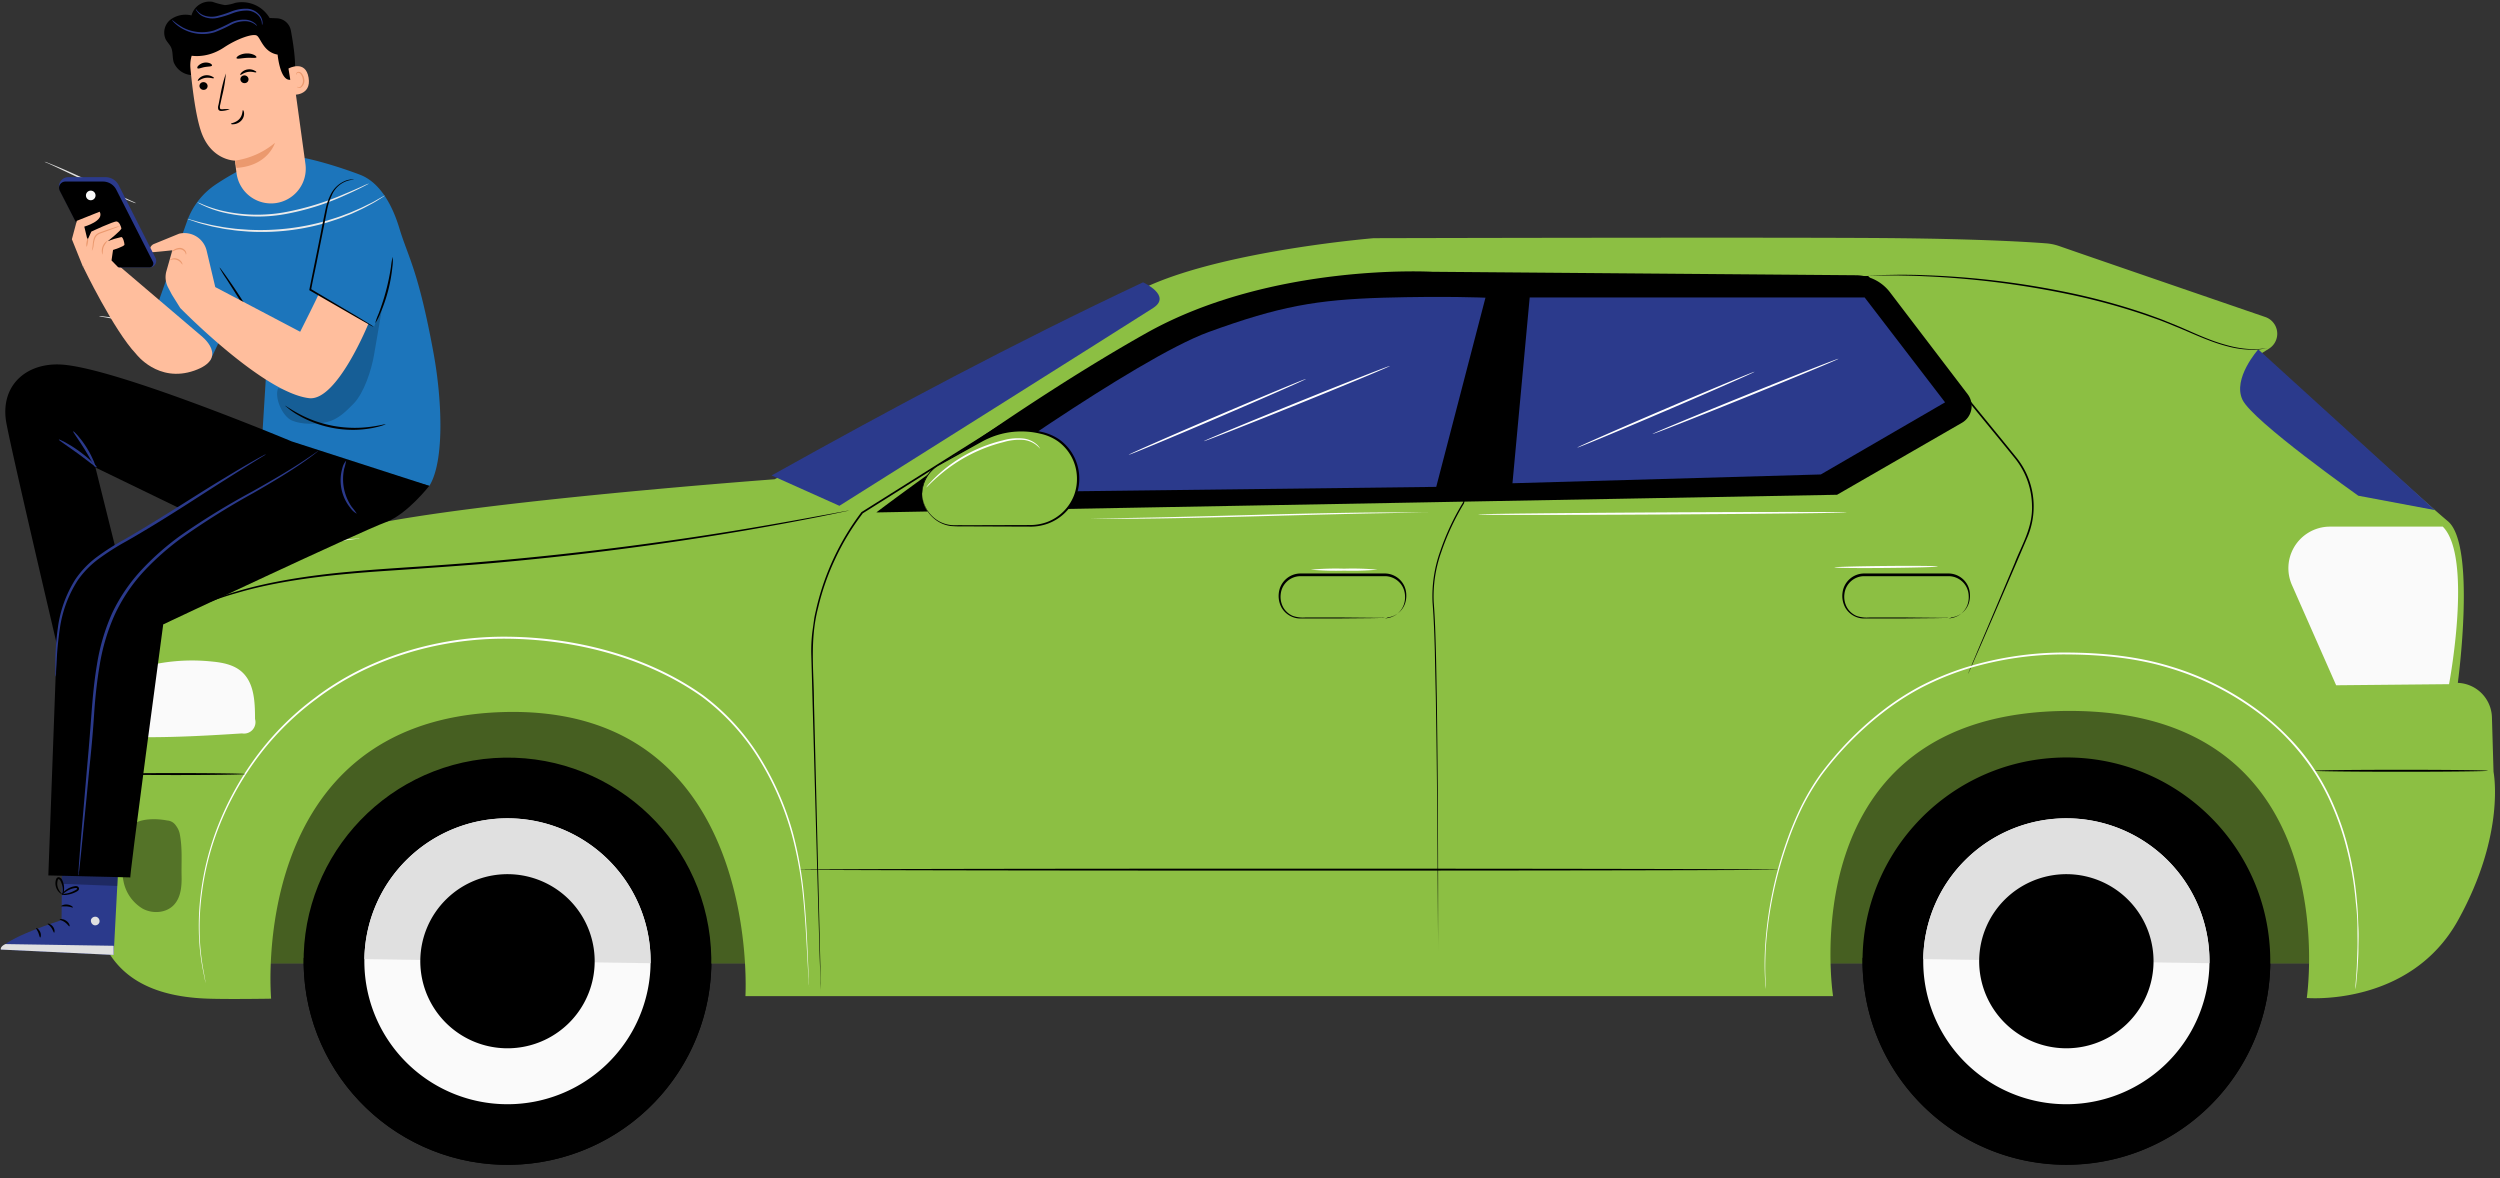 <svg width="382" height="180" fill="none" xmlns="http://www.w3.org/2000/svg"><rect width="100%" height="100%" fill="#333333" stroke="none"/><path d="M6.798 24.713c.2.042.396.106.582.192.361.134.885.349 1.526.616 1.286.535 3.039 1.326 4.954 2.233l4.903 2.326 1.49.698c.189.072.369.166.536.279a2.854 2.854 0 01-.582-.186c-.367-.14-.885-.35-1.526-.628-1.28-.553-3.021-1.361-4.937-2.268l-4.92-2.326c-.582-.279-1.089-.506-1.49-.692a2.856 2.856 0 01-.536-.244zm22.683 25.974c.104-.18.227-.348.367-.5l1.054-1.309a141.716 141.716 0 003.395-4.372 137.031 137.031 0 003.196-4.524l.943-1.384a2.3 2.3 0 01.373-.494c-.078.19-.173.374-.285.547-.204.342-.501.837-.88 1.436a76.596 76.596 0 01-3.138 4.576 65.174 65.174 0 01-3.493 4.332c-.466.54-.845.97-1.118 1.256a2.8 2.8 0 01-.414.436zm-14.358-2.396c.195-.013.39 0 .582.035l1.543.198c1.304.174 3.098.436 5.072.738 1.973.303 3.773.582 5.065.82l1.526.273c.198.026.393.073.582.14-.195.013-.39 0-.582-.035l-1.543-.198a296.407 296.407 0 01-5.072-.738c-1.973-.303-3.767-.582-5.065-.82l-1.526-.273a2.775 2.775 0 01-.582-.14zm4.897 18.671c.244-.007.488.011.728.052l1.98.244c1.665.215 3.965.535 6.51.901 2.544.367 4.832.71 6.497.971l1.962.326c.243.029.483.08.717.151a3.252 3.252 0 01-.728-.052l-1.98-.244a462.73 462.73 0 01-6.51-.896c-2.538-.366-4.832-.71-6.497-.977l-1.962-.32a4.164 4.164 0 01-.716-.156zm17.974 2.459c.125-.23.274-.446.443-.645l1.275-1.704a219.414 219.414 0 004.128-5.687 254.73 254.73 0 003.93-5.814l1.164-1.785a5.4 5.4 0 01.449-.64 3.802 3.802 0 01-.361.692c-.25.442-.623 1.064-1.1 1.832a121.747 121.747 0 01-8.065 11.524c-.582.71-1.019 1.273-1.339 1.657a4.454 4.454 0 01-.524.57z" fill="#E0E0E0"/><path d="M134.134 118.688l29.694-29.358c0 1.302-.256 60.89-.256 60.89l-29.438-31.532z" fill="#EBEBEB"/><path d="M357.174 99.855H34.134v47.336h323.04V99.855z" fill="#8CBF43"/><path opacity=".5" d="M357.174 99.855H34.134v47.336h323.04V99.855z" fill="#000"/><path d="M79.633 177.912c17.165-1.154 30.143-15.985 28.988-33.127-1.155-17.141-16.006-30.102-33.171-28.949-17.165 1.154-30.144 15.985-28.988 33.127 1.155 17.141 16.006 30.102 33.17 28.949z" fill="#000"/><path d="M46.402 146.348v.081a31.088 31.088 0 008.806 22.128 31.174 31.174 0 0021.895 9.428 31.179 31.179 0 0022.158-8.795 31.09 31.09 0 009.441-21.865v-.082l-62.3-.895z" fill="#000"/><path d="M55.677 146.563a21.818 21.818 0 003.506 12.187 21.862 21.862 0 009.695 8.188 21.889 21.889 0 0023.901-4.384 21.813 21.813 0 005.088-23.731 21.841 21.841 0 00-7.91-9.917 21.892 21.892 0 00-27.649 2.313 21.825 21.825 0 00-6.63 15.344z" fill="#FAFAFA"/><path d="M77.86 125.037a21.89 21.89 0 00-15.552 6.17 21.827 21.827 0 00-6.631 15.344l43.732.628a21.825 21.825 0 00-6.184-15.526 21.887 21.887 0 00-15.365-6.616z" fill="#E0E0E0"/><path d="M64.224 146.685a13.293 13.293 0 002.14 7.423 13.324 13.324 0 0013.593 5.851 13.324 13.324 0 006.873-3.544 13.287 13.287 0 003.093-14.456 13.31 13.31 0 00-4.822-6.04 13.339 13.339 0 00-16.842 1.417 13.295 13.295 0 00-4.035 9.349zm253.328 31.22c17.175-.995 30.29-15.706 29.294-32.857-.996-17.152-15.727-30.249-32.902-29.254-17.174.995-30.29 15.705-29.293 32.857.996 17.151 15.727 30.249 32.901 29.254z" fill="#000"/><path d="M284.597 146.348v.081a31.077 31.077 0 008.807 22.128 31.172 31.172 0 0021.895 9.428 31.177 31.177 0 0022.157-8.795 31.09 31.09 0 009.441-21.865v-.082l-62.3-.895z" fill="#000"/><path d="M293.873 146.563a21.816 21.816 0 003.505 12.187 21.887 21.887 0 0033.597 3.804 21.83 21.83 0 006.148-11.095 21.81 21.81 0 00-1.06-12.636 21.842 21.842 0 00-7.911-9.917 21.892 21.892 0 00-27.648 2.313 21.822 21.822 0 00-6.631 15.344z" fill="#FAFAFA"/><path d="M316.056 125.037a21.89 21.89 0 00-15.553 6.17 21.828 21.828 0 00-6.631 15.344l43.732.628a21.823 21.823 0 00-6.184-15.526 21.886 21.886 0 00-15.364-6.616z" fill="#E0E0E0"/><path d="M302.419 146.685a13.301 13.301 0 008.048 12.408 13.336 13.336 0 0014.558-2.678 13.296 13.296 0 003.093-14.456 13.312 13.312 0 00-4.822-6.04 13.335 13.335 0 00-16.84 1.418 13.302 13.302 0 00-4.037 9.348z" fill="#000"/><path d="M118.373 73.23s-45.87 3.378-62.883 7.186c-11.97 2.698-35.074 7.31-34.795 21.828l1.834 10.402s-8.576 3.914-8.576 13.886-2.09 25.45 17.916 26.066c3.295.105 9.56 0 9.56 0s-3.843-42.545 35.302-43.789c39.813-1.268 37.17 43.4 37.17 43.4h166.19s-6.824-43.511 36.04-43.58c42.865-.07 36.344 43.865 36.344 43.865s15.767 1.36 23.109-11.874c7.342-13.234 5.427-22.677 5.427-22.677l-.245-8.367a5.418 5.418 0 00-5.211-5.233s2.865-21.066-1.531-24.712c-4.396-3.645-28.483-25.636-28.483-25.636l1.164-.721a2.694 2.694 0 00.652-3.983 2.7 2.7 0 00-1.234-.855c-9.147-3.14-27.232-9.35-31.482-10.838a7.91 7.91 0 00-1.974-.413c-2.538-.198-9.723-.651-22.905-.79-16.07-.17-79.849 0-79.849 0s-21.951 1.802-34.178 7.18c-12.85 5.658-57.362 29.655-57.362 29.655z" fill="#8CBF43"/><path opacity=".4" d="M25.586 125.38c-1.665-.337-4.216-.372-5.485.756-.943.837-1.164 2.186-1.333 3.436a14.611 14.611 0 00.116 5.158 6.262 6.262 0 002.911 4.111c1.52.826 3.604.692 4.786-.582 1.083-1.162 1.206-2.907 1.165-4.465-.04-2.245.14-4.146-.274-6.35a3.117 3.117 0 00-.582-1.279 1.74 1.74 0 00-1.328-.796" fill="#000"/><path d="M22.53 112.646c4.868 0 9.59-.267 14.452-.581a1.756 1.756 0 001.606-.55 1.748 1.748 0 00.38-1.654c0-2.605-.106-5.564-2.085-7.262-1.211-1.041-2.87-1.361-4.455-1.512a28.887 28.887 0 00-11.732 1.163l1.834 10.396z" fill="#FAFAFA"/><path d="M123.642 150.877s0-.139-.041-.413c-.041-.273-.047-.692-.082-1.221l-.256-4.692c-.11-2.029-.25-4.53-.541-7.414a58.634 58.634 0 00-1.747-9.669 44.047 44.047 0 00-4.658-10.908 34.324 34.324 0 00-9.06-10.094c-7.86-5.577-18.474-8.722-29.578-8.868-11.103-.145-21.706 3.379-29.362 9.234a43.053 43.053 0 00-9.537 9.71 45.962 45.962 0 00-5.578 10.466 42.417 42.417 0 00-2.358 9.519 39.9 39.9 0 00-.286 7.408c.095 1.561.29 3.115.583 4.651.093.523.169.925.215 1.204.047.279.064.413.064.413s-.035-.14-.093-.407c-.058-.268-.14-.681-.245-1.198a33.791 33.791 0 01-.628-4.652 39.208 39.208 0 01.232-7.437 42.73 42.73 0 012.33-9.57 46.131 46.131 0 015.577-10.554 43.073 43.073 0 019.572-9.792c7.698-5.901 18.341-9.448 29.538-9.303 11.196.146 21.816 3.309 29.735 8.949a34.4 34.4 0 019.1 10.193 44.08 44.08 0 014.658 10.978 58.297 58.297 0 011.677 9.71c.28 2.907.396 5.384.489 7.425.093 2.041.157 3.611.204 4.692 0 .535.035.937.047 1.221.011.285.029.419.029.419z" fill="#fff"/><path d="M125.406 151.604v-.349l-.035-1.035c0-.913-.069-2.262-.128-4.018-.099-3.523-.244-8.687-.431-15.245-.186-6.559-.401-14.537-.652-23.666-.058-2.287-.122-4.644-.192-7.07a23.978 23.978 0 01.163-3.692c.088-.617.175-1.245.262-1.873.088-.628.256-1.244.39-1.872a39.021 39.021 0 016.853-14.536l28.781-18.107 7.767-4.89a61.42 61.42 0 018.227-4.582 83.842 83.842 0 018.949-3.605c1.525-.535 3.092-.977 4.658-1.442a50.655 50.655 0 014.78-1.163 108.669 108.669 0 0118.55-2.326 174.21 174.21 0 0117.957.064h.169l-.035.17c-2.76 12.309-5.357 23.908-7.738 34.55a37.705 37.705 0 00-3.465 7.418 20.16 20.16 0 00-1.164 7.681c.198 2.553.268 5.048.332 7.472.064 2.425.093 4.78.139 7.059.134 9.129.169 17.095.193 23.654.023 6.559 0 11.71 0 15.234 0-3.524-.053-8.675-.088-15.234-.035-6.559-.105-14.537-.256-23.648-.054-2.279-.105-4.632-.151-7.059-.07-2.425-.146-4.913-.35-7.46a20.47 20.47 0 011.165-7.78 37.603 37.603 0 013.493-7.477v.04c2.37-10.64 4.961-22.246 7.703-34.556l.134.18c-5.969-.323-11.95-.34-17.921-.052a109.128 109.128 0 00-18.498 2.326c-1.607.326-3.185.773-4.763 1.163-1.578.39-3.121.901-4.658 1.436a84.467 84.467 0 00-8.902 3.547 61.139 61.139 0 00-8.286 4.623l-7.778 4.884-28.792 18.095h.029a37.091 37.091 0 00-4.216 6.977 37.544 37.544 0 00-2.585 7.396c-1.31 4.984-.646 9.885-.64 14.455.227 9.129.425 17.095.582 23.66.157 6.564.28 11.722.361 15.251.041 1.745.07 3.105.087 4.018v1.384z" fill="#000"/><path d="M231.106 43.18h1.072l3.091-.076 11.465-.226 38.655-.704h.076l.046.052 5.415 6.623 15.464 18.938 1.747 2.157a11.874 11.874 0 012.609 7.356 11.977 11.977 0 01-.938 4.75l-1.746 4.07c-2.254 5.233-4.076 9.42-5.345 12.35a789.521 789.521 0 00-1.468 3.35l-.39.866c-.087.198-.14.291-.14.291s.035-.105.111-.303c.076-.197.21-.5.361-.878.332-.784.804-1.918 1.415-3.372 1.246-2.907 3.039-7.17 5.24-12.385 1.002-2.634 2.766-5.396 2.643-8.768a11.85 11.85 0 00-1.164-4.948 12.123 12.123 0 00-1.421-2.262l-1.746-2.152c-4.763-5.814-9.992-12.21-15.482-18.92l-5.403-6.576.116.052-38.649.581-11.471.14h-4.163v-.006zm-19.51 51.325s.163 0 .46-.07a3.234 3.234 0 001.228-.482 3.149 3.149 0 001.24-1.622c.134-.413.189-.847.163-1.28a3.184 3.184 0 00-.361-1.383 3.09 3.09 0 00-2.684-1.629h-12.92a3.046 3.046 0 00-3.022 2.698 3.372 3.372 0 00.373 2.053 3.068 3.068 0 001.485 1.326c.623.21 1.283.29 1.939.232h5.327l4.955.047h1.345c.158-.003.316.007.472.029a2.298 2.298 0 01-.472 0l-1.345.029-4.955.046h-6.335a3.326 3.326 0 01-2.672-1.674 3.712 3.712 0 01-.413-2.227 3.35 3.35 0 013.318-2.971h12.926a3.31 3.31 0 012.865 1.779c.234.46.359.967.367 1.483.018.453-.047.907-.193 1.337a3.219 3.219 0 01-1.339 1.663 3.17 3.17 0 01-1.281.448 1.809 1.809 0 01-.471.168z" fill="#000"/><path d="M297.727 94.505s.163 0 .46-.07a3.234 3.234 0 001.228-.482 3.154 3.154 0 001.24-1.622c.134-.413.189-.847.163-1.28a3.198 3.198 0 00-.361-1.383 3.09 3.09 0 00-2.684-1.629h-12.92a3.044 3.044 0 00-3.022 2.698 3.372 3.372 0 00.373 2.053 3.068 3.068 0 001.485 1.326c.623.21 1.283.29 1.939.232h5.327l4.955.047h1.345c.158-.003.315.007.472.029a2.298 2.298 0 01-.472 0l-1.345.029-4.955.046h-6.335a3.327 3.327 0 01-2.672-1.675 3.72 3.72 0 01-.414-2.226 3.345 3.345 0 013.319-2.971h12.926a3.316 3.316 0 012.865 1.779c.234.46.359.967.366 1.483.019.453-.046.907-.192 1.337a3.181 3.181 0 01-2.62 2.11 1.809 1.809 0 01-.471.17z" fill="#000"/><path d="M373.256 80.469h-17.235a6.36 6.36 0 00-5.624 3.395 6.353 6.353 0 00-.192 5.518l6.759 15.328 17.252-.169s3.674-19.432-.96-24.072z" fill="#FAFAFA"/><path d="M133.901 78.3l88.926-1.634 57.875-1.064L299.788 64.6a2.965 2.965 0 00.879-4.355l-11.883-15.59a6.6 6.6 0 00-5.205-2.598l-64.734-.53s-24.373-1.412-43.575 9.304C155.054 62.182 133.901 78.3 133.901 78.3z" fill="#000"/><path d="M174.657 43.14s4.455 2.029 1.555 3.913c-2.9 1.883-47.953 30.235-47.953 30.235l-10.359-4.64c18.347-10.24 36.874-20.153 56.757-29.509z" fill="#2B3A8C"/><path d="M129.714 78.01s-.093.028-.279.069l-.821.174-3.162.657c-2.748.547-6.73 1.309-11.645 2.158a479.063 479.063 0 01-38.83 4.994c-3.813.332-7.534.582-11.132.838-3.598.255-7.068.453-10.364.755-6.597.582-12.5 1.53-17.298 2.96a48.906 48.906 0 00-10.906 4.541c-1.24.651-2.12 1.291-2.748 1.675l-.71.453-.245.146c.072-.063.148-.12.227-.175l.693-.47a32.167 32.167 0 012.725-1.745 47.78 47.78 0 0110.905-4.652c4.804-1.453 10.731-2.436 17.328-3.029 3.301-.308 6.777-.535 10.37-.773 3.592-.239 7.319-.512 11.126-.843 15.232-1.315 28.944-3.262 38.824-4.902a601.9 601.9 0 0011.686-2.064l3.167-.582.827-.151c.163-.029.262-.035.262-.035zm250.43 39.765c0 .081-5.928.151-13.235.151-7.307 0-13.24-.07-13.24-.151 0-.081 5.927-.151 13.24-.151 7.313 0 13.235.07 13.235.151zm-108.432 15.106c0 .081-33.456.151-74.719.151-41.264 0-74.725-.07-74.725-.151 0-.081 33.449-.151 74.725-.151 41.275 0 74.719.064 74.719.151zM37.453 118.275c0 .081-4.734.151-10.568.151s-10.562-.07-10.562-.151c0-.081 4.728-.151 10.562-.151s10.568.07 10.568.151z" fill="#000"/><path d="M345.064 53.39s-3.971 4.443-2.411 7.699c1.561 3.256 17.695 14.658 17.695 14.658l11.709 2.198-26.993-24.555zm-111.326-7.942l-2.632 28.392 47.116-1.343 18.986-11.019-12.291-16.03h-51.179zm-88.67 29.846s28.425-20.502 39.639-24.572c10.824-3.937 16.466-4.92 26.632-5.233 9.718-.274 15.639 0 15.639 0l-7.522 28.904-74.388.9z" fill="#2B3A8C"/><path d="M140.899 75.387a4.975 4.975 0 012.539-4.332l6.533-3.663a12.473 12.473 0 019.974-.977 7.066 7.066 0 014.757 6.49v-.001a7.192 7.192 0 01-.465 2.834 7.197 7.197 0 01-3.908 4.054 7.199 7.199 0 01-2.818.572h-11.645a4.972 4.972 0 01-4.967-4.977z" fill="#8CBF43"/><path d="M140.899 75.387s0 .22.076.634a4.98 4.98 0 00.582 1.703 5.114 5.114 0 002.003 1.966 4.935 4.935 0 001.677.529c.617.07 1.304 0 2.009.035l9.962-.03a7.584 7.584 0 002.772-.453 7.12 7.12 0 004.128-4.07 7.209 7.209 0 00.43-3.076 7.026 7.026 0 00-2.94-5.233 7.487 7.487 0 00-2.696-1.134 12.07 12.07 0 00-2.818-.331 12.24 12.24 0 00-5.112 1.093c-.751.331-1.438.756-2.119 1.122l-1.945 1.082-3.348 1.854a4.904 4.904 0 00-1.985 1.977 5.03 5.03 0 00-.582 1.704c-.059.413-.053.628-.07.628a3.051 3.051 0 010-.634c.064-.61.245-1.203.535-1.744a5.042 5.042 0 012.021-2.064l3.324-1.89 1.933-1.1c.676-.371 1.363-.802 2.131-1.162a12.528 12.528 0 015.241-1.163 12.3 12.3 0 012.911.332 7.88 7.88 0 012.806 1.162 7.355 7.355 0 013.069 5.425 7.483 7.483 0 01-.454 3.21 7.351 7.351 0 01-4.309 4.245 7.704 7.704 0 01-2.871.465l-9.962-.035a19.271 19.271 0 01-2.032-.058 5.034 5.034 0 01-1.746-.582 5.233 5.233 0 01-2.027-2.064 4.863 4.863 0 01-.53-1.744 3.883 3.883 0 01-.064-.6z" fill="#000"/><path d="M359.916 151.145v-.407c0-.268.041-.669.076-1.163.035-.495.093-1.163.128-1.919s.058-1.634.093-2.623c.035-.988 0-2.081 0-3.285 0-1.203-.087-2.506-.25-3.895a50.416 50.416 0 00-1.706-9.385 41.538 41.538 0 00-1.852-5.204 34.666 34.666 0 00-2.812-5.286 36.042 36.042 0 00-9.107-9.489 43.063 43.063 0 00-13.053-6.425c-4.856-1.489-10.143-2.029-15.523-2.064a50.89 50.89 0 00-15.488 2.25 43.122 43.122 0 00-6.882 2.855 39.456 39.456 0 00-5.985 3.902 49.928 49.928 0 00-9.223 9.442 37.713 37.713 0 00-3.063 5.14 50.507 50.507 0 00-2.107 5.111 60.732 60.732 0 00-3.36 16.316c-.093 1.971-.087 3.489-.035 4.541.029.512.053.907.07 1.163.018.256 0 .407 0 .407s0-.139-.046-.401c-.047-.262-.053-.669-.099-1.163a44.899 44.899 0 010-4.553 59.788 59.788 0 013.278-16.379 50.617 50.617 0 012.113-5.14 36.51 36.51 0 013.069-5.187 50.094 50.094 0 019.251-9.518 40.249 40.249 0 016.027-3.943 43.503 43.503 0 016.934-2.866 51.134 51.134 0 0115.581-2.268c5.403.035 10.713.582 15.61 2.082a43.168 43.168 0 0113.135 6.489 39.45 39.45 0 015.147 4.506 31.315 31.315 0 014 5.07 34.375 34.375 0 012.813 5.326 41.958 41.958 0 011.851 5.234 50.064 50.064 0 011.642 9.396c.157 1.401.157 2.709.227 3.913.07 1.204 0 2.326 0 3.291 0 .965-.081 1.861-.116 2.622-.035.762-.117 1.402-.158 1.919-.04.518-.087.901-.11 1.163-.023.262-.07.425-.07.425zM218.21 78.3h-.529l-1.514.03-5.59.104c-4.71.087-11.225.261-18.422.453-7.197.192-13.712.338-18.428.373h-7.633.53l1.513-.035 5.584-.1c4.716-.087 11.232-.26 18.428-.459 7.197-.197 13.712-.331 18.428-.366h7.499c.094-.012.134-.006.134 0zm-7.721 8.745c-1.696.15-3.399.2-5.1.151a43.706 43.706 0 01-5.101-.15 42.203 42.203 0 015.101-.152 42.192 42.192 0 015.1.151zm1.875-31.12c.029.082-6.3 2.716-14.143 5.885-7.843 3.169-14.224 5.675-14.259 5.6-.035-.076 6.3-2.71 14.149-5.885 7.848-3.175 14.224-5.675 14.253-5.6zm-12.832 1.989c.035.076-5.997 2.727-13.462 5.925-7.464 3.198-13.554 5.722-13.589 5.646-.035-.076 5.997-2.733 13.467-5.925 7.47-3.192 13.555-5.721 13.584-5.646zm81.374-3.087c.035.081-6.3 2.71-14.143 5.884-7.843 3.175-14.224 5.675-14.253 5.6-.029-.076 6.3-2.71 14.143-5.885 7.842-3.175 14.224-5.675 14.253-5.6zm-12.828 1.988c.03.076-5.997 2.727-13.467 5.925-7.47 3.198-13.554 5.722-13.589 5.646-.035-.075 5.997-2.733 13.467-5.925 7.47-3.192 13.555-5.721 13.589-5.646zm14.068 21.479c0 .087-12.594.227-28.128.32s-28.128.099-28.128 0 12.588-.227 28.128-.32c15.54-.093 28.128-.081 28.128 0zm13.944 8.262c0 .088-3.528.187-7.889.227-4.361.041-7.889 0-7.889-.081s3.528-.18 7.889-.221c4.361-.04 7.889-.006 7.889.076zM54.954 82.26a1.284 1.284 0 01-.343.064l-.984.127c-.431.053-.955.117-1.56.216-.606.099-1.299.186-2.056.337-1.52.261-3.313.663-5.287 1.163-1.973.5-4.075 1.227-6.294 2.076a66.378 66.378 0 00-6.032 2.756c-1.805.953-3.394 1.878-4.658 2.715-.658.401-1.228.808-1.746 1.163-.519.355-.944.645-1.293.901l-.81.582a1.2 1.2 0 01-.296.18 1.6 1.6 0 01.262-.233l.774-.616a30.7 30.7 0 011.264-.948c.506-.366 1.065-.773 1.717-1.163a58.379 58.379 0 014.658-2.785 57.428 57.428 0 0112.39-4.85c1.98-.51 3.79-.889 5.322-1.127.763-.14 1.456-.215 2.067-.297a31.785 31.785 0 011.572-.162l.99-.07c.112-.026.228-.036.343-.03zm103.972-13.717a7.507 7.507 0 00-.583-.54 3.826 3.826 0 00-1.921-.78 8.398 8.398 0 00-3.103.337 23.898 23.898 0 00-9.631 4.948c-1.385 1.163-2.119 2.018-2.16 1.977.14-.224.304-.433.489-.622a19.87 19.87 0 011.532-1.517 22.2 22.2 0 015.979-3.82 22.856 22.856 0 013.721-1.239 8.257 8.257 0 013.202-.273c.729.1 1.413.412 1.968.895.147.133.278.284.39.448.099.116.128.18.117.186z" fill="#fff"/><path d="M346.385 53.187a9.548 9.548 0 01-2.481.25 14.798 14.798 0 01-2.911-.36 25.472 25.472 0 01-3.703-1.164c-1.345-.505-2.783-1.162-4.332-1.808l-2.416-.977c-.833-.331-1.706-.616-2.597-.936a99.965 99.965 0 00-11.866-3.233 136.618 136.618 0 00-22.178-2.756c-1.432-.076-2.725-.081-3.86-.11h-2.911l-1.84.04h-.646a.766.766 0 01.163 0h.477l1.846-.099 2.911-.052c1.164 0 2.434 0 3.866.064a129.85 129.85 0 0122.236 2.675c4.029.84 8.001 1.93 11.895 3.262.891.331 1.747.622 2.603.96l2.416.988c1.549.674 2.975 1.325 4.309 1.843a27.43 27.43 0 003.662 1.163c.944.223 1.907.359 2.876.407.613.023 1.226 0 1.834-.07l.478-.058a.501.501 0 01.169-.03z" fill="#000"/><path d="M66.25 53.983c-2.329-12.722-3.89-14.675-5.211-19.054-1.322-4.378-3.406-7.222-6.009-8.222-1.747-.674-10.515-3.832-13.572-2.785a38.05 38.05 0 00-8.46 4.245 11.311 11.311 0 00-4.413 5.634l-4.658 13.123 8.186 8.17 4.11-8.722 4.46 10.437-.657 10.554 25.583 6.873c2.312-3.716 1.963-13.03.641-20.253z" fill="#1C75BB"/><path opacity=".2" d="M59.589 40.087c-1.13 6.622-1.31 7.559-2.44 14.158-.39 2.274-1.52 5.815-3.144 7.46-1.2 1.215-2.375 2.39-4.04 2.785-1.555.367-3.907.407-5.369-.238-1.461-.645-2.701-3.489-2.102-4.942 2.172.459 2.842 1.162 4.71 0 1.637-1.035 3.948-3.326 4.833-5.042 3.738-7.215 4.763-7.471 7.57-14.181" fill="#000"/><path d="M41.074 52.937c-.412-.558-.79-1.14-1.13-1.745l-2.631-4.297c-1.037-1.622-1.968-3.093-2.702-4.25a15.858 15.858 0 01-1.088-1.785c.143.123.267.269.366.43.221.285.53.71.897 1.239a83.78 83.78 0 012.783 4.21 107.077 107.077 0 012.562 4.343c.314.581.582 1.03.722 1.349.14.32.244.494.221.506zm17.851 11.879c-.184.1-.38.175-.582.227a6.14 6.14 0 01-.728.203c-.285.064-.611.151-.978.204-.854.146-1.718.224-2.585.232a16.702 16.702 0 01-8.57-2.297 9.654 9.654 0 01-.84-.535 6.822 6.822 0 01-.581-.441c-.32-.262-.495-.407-.478-.425.018-.017.751.518 2.032 1.215.751.407 1.53.76 2.33 1.059.983.355 1.993.631 3.021.825a18.9 18.9 0 003.12.291c.856.006 1.71-.049 2.557-.163 1.392-.174 2.253-.448 2.282-.395z" fill="#000"/><path d="M48.66 44.994c-.04.233-2.794 5.698-2.794 5.698l-12.973-6.826-1.322-5.582a3.498 3.498 0 00-4.204-2.576l-3.825 1.564a1.024 1.024 0 00-.628.739c-.053.285 0 .581.506.517.95-.07 2.911-.285 2.911-.285l-.902 3.181a3.374 3.374 0 00.256 2.495l.582 1.104 1.275 2.041S40.148 59.996 47.228 60.84c4.256.506 9.077-11.408 9.077-11.408l-7.645-4.437z" fill="#FFBE9D"/><path d="M26.238 38.459s.1-.134.315-.28c.29-.197.633-.302.984-.302a1.037 1.037 0 01.867.582c.122.261.041.442 0 .43-.04-.012 0-.169-.14-.366a.99.99 0 00-.762-.43 1.91 1.91 0 00-.903.226c-.204.087-.343.163-.36.14zm1.636 1.982s-.088-.104-.21-.255a1.474 1.474 0 00-.582-.448 1.534 1.534 0 00-.745-.087c-.198.029-.315.075-.332.046-.018-.029.093-.11.303-.174a1.28 1.28 0 011.485.587c.092.192.104.326.08.331z" fill="#EB996E"/><path d="M51.327 27.742l-3.493 16.624 9.316 5.605 3.575-10.216s-1.479-12.42-9.398-12.013z" fill="#1C75BB"/><path d="M56.37 28.039a1.08 1.08 0 01-.233.145l-.71.372c-.617.32-1.52.756-2.661 1.262a39.009 39.009 0 01-9.252 2.907 23.112 23.112 0 01-9.654-.32 16.538 16.538 0 01-2.777-.994 6.722 6.722 0 01-.716-.36c-.134-.081-.239-.14-.233-.151.339.116.671.25.996.4.903.371 1.833.67 2.783.896 3.142.721 6.398.802 9.572.239a42.427 42.427 0 009.2-2.815c1.164-.476 2.055-.883 2.69-1.162a6.85 6.85 0 01.995-.42z" fill="#EBEBEB"/><path d="M58.82 29.87s-.081.076-.256.192c-.175.117-.466.297-.774.495a14.29 14.29 0 01-1.258.726c-.5.268-1.06.582-1.712.873l-1.019.47c-.355.158-.74.291-1.13.448-.774.326-1.63.582-2.532.878a35.1 35.1 0 01-12.14 1.437c-.943-.076-1.84-.128-2.667-.268-.419-.058-.82-.099-1.205-.174l-1.094-.216c-.705-.122-1.328-.308-1.875-.447a14.362 14.362 0 01-1.374-.419l-.868-.297a1.084 1.084 0 01-.291-.127c.107.015.212.038.314.07l.88.244c.378.116.85.244 1.397.366s1.164.29 1.875.401l1.094.198c.379.064.78.099 1.165.157.827.122 1.747.163 2.65.232a36.617 36.617 0 0012.052-1.424c.89-.285 1.746-.535 2.52-.843.39-.151.77-.28 1.124-.436l1.02-.442c.657-.268 1.222-.582 1.746-.826s.932-.483 1.275-.686l.798-.442c.09-.056.186-.102.285-.14z" fill="#EBEBEB"/><path d="M57.15 49.972a4.506 4.506 0 01-.758-.384l-2.05-1.163-6.986-4.03-.087-.052v-.099c.25-1.244.518-2.576.797-3.954a393.44 393.44 0 001.165-5.814c.192-.896.35-1.745.524-2.547a9.09 9.09 0 01.75-2.163 4.33 4.33 0 012.405-2.198c.288-.096.588-.147.891-.151.104-.004.208.008.309.035a3.846 3.846 0 00-3.418 2.413A9.41 9.41 0 0050 31.98c-.151.803-.32 1.652-.495 2.547-.36 1.797-.756 3.768-1.164 5.815-.28 1.372-.582 2.703-.804 3.948l-.07-.157a1971.01 1971.01 0 006.947 4.122l2.008 1.227c.255.144.498.308.728.489zm2.854-10.722a6.72 6.72 0 01-.047 1.546 23.993 23.993 0 01-1.904 7.222 6.51 6.51 0 01-.722 1.366c.135-.496.31-.98.524-1.448a34.801 34.801 0 001.887-7.163 9.977 9.977 0 01.262-1.524z" fill="#000"/><path d="M9.488 131.712l-.082 8.879S.341 143.464.16 145.103l17.205.809.728-13.827-8.605-.373z" fill="#2B3A8C"/><path d="M14.745 140.097a.704.704 0 01.449.826.676.676 0 01-.816.447.727.727 0 01-.465-.872.702.702 0 01.896-.378m2.556 5.792v-1.396l-16.524-.261s-.786.296-.722.837l17.246.82z" fill="#E0E0E0"/><path d="M9.109 140.486c0 .088.42.146.82.437.403.29.583.651.682.622.099-.029 0-.524-.512-.867-.513-.343-1.008-.267-.99-.192zm-1.839.664c0 .081.331.238.582.61.25.372.332.75.419.75.087 0 .157-.477-.186-.924-.344-.448-.81-.518-.815-.436zm-1.13 2.11c.075 0 .209-.395 0-.861-.21-.465-.583-.674-.618-.581-.035.093.192.326.344.715.151.39.186.715.273.727zm3.22-4.791c0 .076.418 0 .896.035.477.035.838.221.885.151.046-.07-.297-.384-.856-.442-.559-.058-.966.186-.926.256z" fill="#000"/><path opacity=".3" d="M9.47 133.468l-.024 1.582 8.472.325.081-1.418-8.53-.489z" fill="#000"/><path d="M9.406 136.678c.279.092.577.104.862.035a3.7 3.7 0 00.914-.233 4.4 4.4 0 00.512-.238c.1-.049.19-.114.268-.192a.354.354 0 00.059-.442.437.437 0 00-.356-.209.92.92 0 00-.326.029 2.604 2.604 0 00-.547.157 3.014 3.014 0 00-.821.482c-.42.349-.582.658-.541.675.04.017.244-.221.663-.512.248-.163.513-.295.792-.395.164-.056.33-.098.5-.128.187-.041.344-.035.385.052.04.088 0 .041 0 .093a.841.841 0 01-.198.14 5.063 5.063 0 01-.466.238 4.893 4.893 0 01-.85.279 5.998 5.998 0 00-.85.169z" fill="#000"/><path d="M9.517 136.806a1.4 1.4 0 00.267-.826 2.897 2.897 0 00-.075-.947 3.427 3.427 0 00-.192-.535.722.722 0 00-.53-.46.404.404 0 00-.373.221 1.11 1.11 0 00-.105.314 1.979 1.979 0 00.297 1.489c.315.459.664.581.67.552.006-.029-.256-.221-.49-.663a1.965 1.965 0 01-.238-.82 2.03 2.03 0 01.04-.494c.036-.186.111-.331.181-.308a.61.61 0 01.286.297 2.908 2.908 0 01.32 1.349c0 .505-.105.814-.058.831zm35.08-69.35S17.69 56.187 9.359 55.704c-5.24-.302-9.176 3.053-8.465 8.45.355 2.697 7.79 34.305 7.79 34.305l11.342-5.17-5.444-21.856L36.707 82.16l7.89-14.705z" fill="#000"/><path d="M11.182 65.903c-.088.076.809 1.227 1.746 2.745.938 1.517 1.572 2.826 1.677 2.78.105-.047-.378-1.443-1.339-2.99-.96-1.546-2.009-2.604-2.084-2.535z" fill="#2B3A8C"/><path d="M8.981 67.16c-.058.098 1.299.959 2.912 2.133 1.612 1.175 2.823 2.204 2.91 2.122.088-.08-1.047-1.255-2.666-2.442-1.619-1.186-3.11-1.901-3.156-1.814z" fill="#2B3A8C"/><path d="M65.592 74.236s-3.389 4.355-6.615 5.547C54.902 81.277 24.94 95.406 24.94 95.406s-5.438 40.342-5.007 38.661l-12.547-.302 1.362-37.16c.17-4.763 3.983-10.223 8.088-12.653l27.76-16.496 20.997 6.78z" fill="#000"/><path d="M8.51 103.401c.039-.165.057-.335.052-.506 0-.377.046-.86.075-1.465a50.13 50.13 0 01.501-5.338 18.389 18.389 0 012.708-7.367A13.963 13.963 0 0115.07 85.4c1.35-.99 2.764-1.89 4.233-2.693 6.038-3.453 11.255-6.977 15.104-9.39a438.788 438.788 0 014.564-2.86l1.252-.768c.149-.081.29-.177.42-.285a2.213 2.213 0 00-.46.215c-.297.157-.734.39-1.287.71-1.112.621-2.696 1.558-4.658 2.75-3.895 2.325-9.136 5.814-15.139 9.303a37.048 37.048 0 00-4.297 2.727 14.24 14.24 0 00-3.295 3.43 18.365 18.365 0 00-2.684 7.524 41.81 41.81 0 00-.373 5.385v1.436c.005.174.024.347.058.517zm46.008-24.909c-.236-.36-.493-.705-.769-1.035a7.466 7.466 0 01-1.164-5.815c.13-.409.23-.827.303-1.25a2.748 2.748 0 00-.582 1.163 6.672 6.672 0 001.222 6.041c.253.375.592.682.99.896z" fill="#2B3A8C"/><path d="M11.997 133.765a.992.992 0 00.035-.209c0-.157.046-.361.075-.582.065-.581.146-1.355.25-2.326.21-2.075.496-5.018.857-8.646.174-1.831.36-3.832.582-5.977.221-2.146.425-4.443.582-6.856.158-2.413.414-4.948.856-7.559a30.859 30.859 0 012.33-7.756 25.95 25.95 0 014.523-6.67 41 41 0 015.683-5c3.51-2.48 7.157-4.763 10.923-6.838 3.185-1.826 5.723-3.384 7.412-4.559a42.504 42.504 0 001.915-1.383l.483-.384c.11-.085.162-.132.158-.14a.98.98 0 00-.18.11l-.507.35c-.443.308-1.1.761-1.957 1.32-1.712 1.133-4.262 2.645-7.464 4.442a111.639 111.639 0 00-10.999 6.756 40.921 40.921 0 00-5.746 5.03 26.315 26.315 0 00-4.658 6.768 31.21 31.21 0 00-2.33 7.861c-.442 2.611-.663 5.158-.844 7.559-.18 2.402-.36 4.716-.553 6.862-.192 2.145-.36 4.145-.518 5.971-.303 3.634-.582 6.582-.728 8.658-.075 1-.133 1.791-.174 2.355 0 .25 0 .453-.041.616 0 .077.011.154.035.227z" fill="#2B3A8C"/><path d="M41.54 3.455A4.903 4.903 0 0035.933.443a6.091 6.091 0 01-1.56.337c-.646-.113-1.28-.28-1.898-.5a2.85 2.85 0 00-3.214 2.076 3.877 3.877 0 00-3.197.634 2.517 2.517 0 00-.751 3.012c.227.424.582.761.81 1.198.343.715.186 1.575.424 2.325a3.152 3.152 0 002.714 1.948 9.258 9.258 0 003.493-.5" fill="#000"/><path d="M36.142 26.457a127.323 127.323 0 01-.244-1.913s-3.756 0-5.24-4.651c-.751-2.326-1.252-6.21-1.555-9.414a5.087 5.087 0 012.791-5.058 5.106 5.106 0 011.966-.53l9.968-.523.215 1.547L46.67 25.05a5.301 5.301 0 01-2.603 5.32 5.321 5.321 0 01-1.973.67 5.322 5.322 0 01-3.925-1.062 5.307 5.307 0 01-2.026-3.52z" fill="#FFBE9D"/><path d="M30.483 13.206a.622.622 0 00.687.523.583.583 0 00.547-.65.622.622 0 00-.687-.524.581.581 0 00-.547.651zm-.245-.861c.088.07.495-.349 1.165-.447.67-.1 1.164.145 1.252.052.087-.093-.07-.169-.303-.29-.317-.15-.672-.2-1.019-.146a1.655 1.655 0 00-.902.46c-.193.203-.24.342-.193.371zm6.499-.168a.623.623 0 00.693.523.582.582 0 00.541-.651.622.622 0 00-.687-.523.583.583 0 00-.547.65zm-.012-.733c.087.064.5-.349 1.164-.453.664-.105 1.165.15 1.252.058.087-.093-.076-.175-.309-.29a1.66 1.66 0 00-1.019-.146 1.613 1.613 0 00-.902.46c-.18.185-.227.342-.186.371zm-1.614 5.251a4.414 4.414 0 00-1.1 0c-.169 0-.332 0-.379-.11a.883.883 0 010-.512l.297-1.361c.29-1.145.486-2.312.583-3.489a22.784 22.784 0 00-.868 3.489c-.093.477-.18.93-.268 1.36a.964.964 0 000 .675.425.425 0 00.315.198.96.96 0 00.29 0 4.16 4.16 0 001.13-.25z" fill="#000"/><path d="M35.898 24.544a12.287 12.287 0 006.113-2.715s-1.03 3.518-5.875 3.826l-.239-1.11z" fill="#EB996E"/><path d="M37.12 16.829c-.104 0 0 .726-.524 1.331s-1.304.646-1.292.744c.011.1.192.11.512.07a1.811 1.811 0 001.083-.581c.272-.303.414-.7.396-1.105-.017-.297-.128-.46-.175-.46zm-.978-7.937c.1.168.74 0 1.526-.047.786-.046 1.444.082 1.525-.099 0-.081-.104-.232-.384-.366a2.495 2.495 0 00-1.164-.21 2.558 2.558 0 00-1.165.32c-.256.163-.378.326-.337.402zm-5.967 1.541c.14.133.582-.094 1.112-.187.53-.093 1.024-.058 1.106-.232.035-.081-.064-.221-.285-.332a1.644 1.644 0 00-1.788.344c-.169.15-.204.313-.145.407z" fill="#000"/><path d="M28.58 8.374s2.637.884 5.664-1.134c1.992-1.325 4.396-2.157 4.996-1.802.6.355.996 2.53 3.18 2.907 0 0 .383 4.187 2.025 3.826 1.165-.256.49-4.873 0-7.507a2.29 2.29 0 00-2.172-1.872L39.2 2.676 35.37 3.74l-4.111 1.122L28.13 6.16l.448 2.215z" fill="#000"/><path d="M44.078 10.473c.064-.046 2.603-1.384 3.074 1.39.472 2.773-2.41 2.675-2.428 2.593-.017-.081-.646-3.983-.646-3.983z" fill="#FFBE9D"/><path d="M45.394 13.264s.052 0 .14.047a.466.466 0 00.36-.053 1.203 1.203 0 00.373-1.163 1.586 1.586 0 00-.25-.668.582.582 0 00-.431-.314.257.257 0 00-.262.186v.14c0 .005-.064-.036-.064-.152a.32.32 0 01.081-.192.355.355 0 01.256-.116.677.677 0 01.583.343c.162.219.266.475.303.744a1.266 1.266 0 01-.507 1.314.53.53 0 01-.454 0c-.117-.04-.14-.11-.128-.116z" fill="#EB996E"/><path d="M29.912 1.344s.093.146.291.373c.288.31.65.543 1.054.674.597.192 1.234.22 1.846.081a15.935 15.935 0 002.241-.715 6.145 6.145 0 012.382-.424 2.604 2.604 0 011.805.814c.334.322.54.753.582 1.215a.813.813 0 01-.081.483s0-.175-.035-.471a1.942 1.942 0 00-.583-1.076 2.482 2.482 0 00-1.67-.686c-.777 0-1.545.148-2.266.436a15.22 15.22 0 01-2.288.698 3.533 3.533 0 01-1.974-.157 2.33 2.33 0 01-1.071-.803.866.866 0 01-.233-.442z" fill="#2B3A8C"/><path d="M39.292 4.002s-.14-.152-.43-.35a2.553 2.553 0 00-1.398-.412 4.529 4.529 0 00-2.12.517c-.816.44-1.66.83-2.526 1.163a6.308 6.308 0 01-4.972-.546 5.465 5.465 0 01-1.23-.919 1.745 1.745 0 01-.348-.442c.52.449 1.081.848 1.676 1.192a6.354 6.354 0 004.78.442c.856-.343 1.691-.73 2.504-1.163a4.552 4.552 0 012.248-.477c.53.021 1.039.208 1.455.535.163.115.288.275.361.46z" fill="#2B3A8C"/><path d="M30.67 51.25L17.15 39.739l-4.46 1.006s4.698 9.757 8.098 13.333c0 0 3.36 4.494 8.903 2.552 5.543-1.942.978-5.378.978-5.378z" fill="#FFBE9D"/><path d="M16.131 27.068h-5.747a1.457 1.457 0 00-1.333 1.826l5.776 11.245a1.315 1.315 0 001.164.71h6.987a.996.996 0 00.763-1.477l-5.572-11.007a2.286 2.286 0 00-2.038-1.297z" fill="#2B3A8C"/><path d="M15.741 27.742H9.988a.968.968 0 00-.965.926.964.964 0 00.104.476l5.642 10.995a1.315 1.315 0 001.164.71h6.929a.583.583 0 00.518-.82l-5.584-10.99a2.292 2.292 0 00-2.055-1.297z" fill="#000"/><path d="M15.228 32.347l-3.493 1.396-.752 2.814 1.683 4.187 6.183.901-1.81-1.849.233-1.605s1.746-.54 1.746-.808-.215-1.163-.477-1.163c-.707.154-1.4.364-2.073.628 0 0 2.143-1.692 2.079-1.965-.064-.274-.286-.966-.716-1.041-.431-.076-3.878 1.547-3.878 1.547l-.582 1.279-.49-2.041s3.127-.884 2.347-2.28z" fill="#FFBE9D"/><path d="M15.693 38.924s-.087-.122-.122-.35a1.882 1.882 0 01.582-1.616c.175-.15.309-.209.32-.191a4.26 4.26 0 00-.646.988 3.88 3.88 0 00-.134 1.169zm-1.663-.582c.066-.3.113-.605.139-.913.018-.344.076-.686.175-1.017.07-.2.181-.385.326-.54.165-.161.364-.283.582-.355a48.27 48.27 0 012.137-.727c.294-.112.598-.196.908-.25a5.052 5.052 0 01-.862.366c-.541.21-1.298.477-2.119.773-.19.07-.364.177-.512.314-.128.138-.227.3-.291.477-.104.315-.173.64-.204.971-.015.32-.11.63-.28.901zm-.804-.639a1.445 1.445 0 010-.686c.064-.373.151-.669.204-.657.055.225.055.46 0 .686-.064.372-.152.668-.204.657z" fill="#EB996E"/><path d="M13.133 29.865a.732.732 0 00.877.718.735.735 0 00.534-.999.733.733 0 00-1.411.28z" fill="#FAFAFA"/></svg>